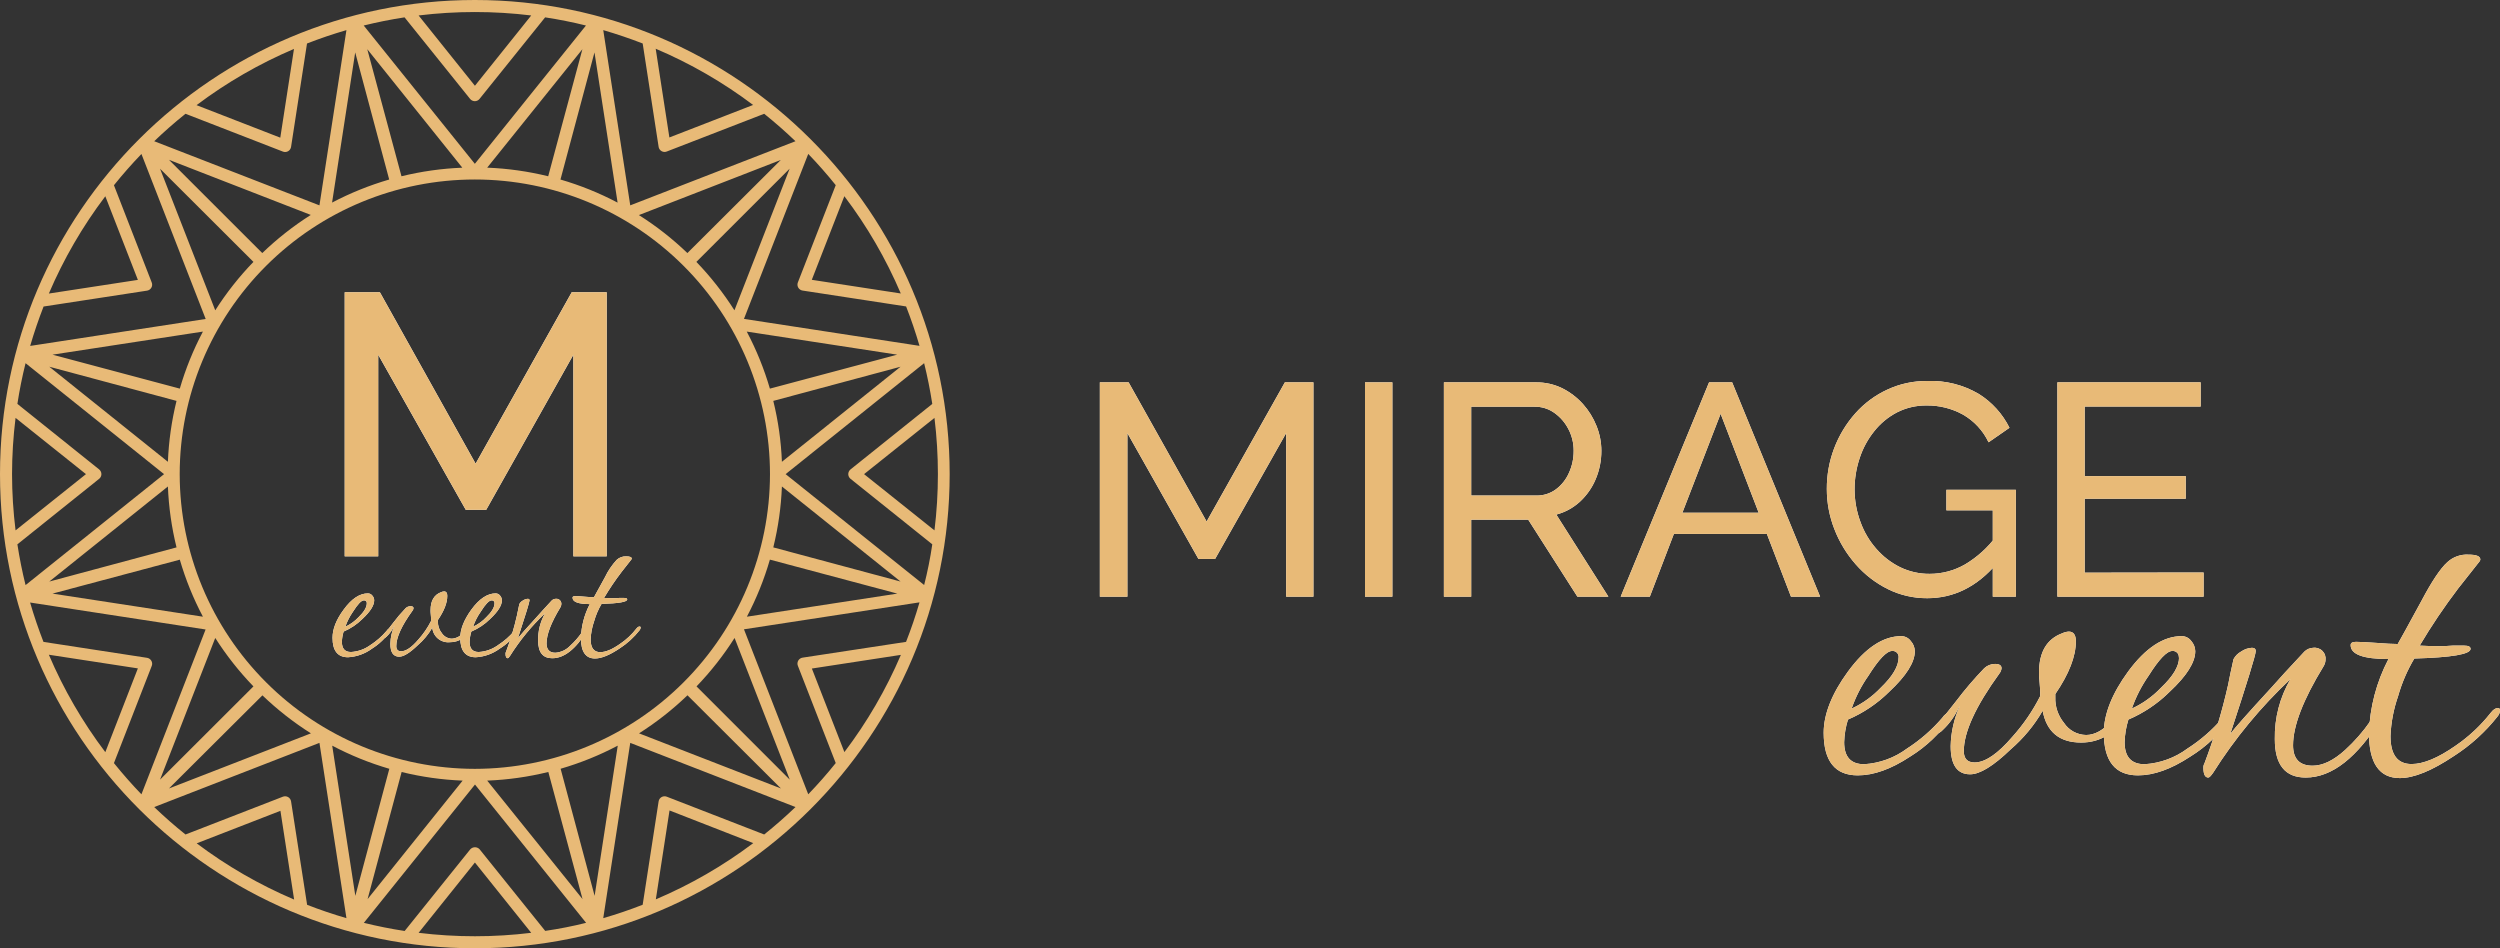 <svg width="174" height="66" viewBox="0 0 174 66" fill="none" xmlns="http://www.w3.org/2000/svg">
<rect x="0" y="0" width="174" height="66" fill="#333333" stroke="none"/>
<path d="M39.906 38.719V24.69L33.84 35.483H32.417L26.324 24.69V38.719H23.991V20.343H26.441L33.103 32.273L39.791 20.343H42.226V38.719H39.906Z" fill="white"/>
<path d="M39.906 38.719V24.69L33.84 35.483H32.417L26.324 24.69V38.719H23.991V20.343H26.441L33.103 32.273L39.791 20.343H42.226V38.719H39.906Z" fill="#E8BA77"/>
<path d="M27.211 43.808C27.206 43.844 27.195 43.879 27.176 43.91C26.837 44.406 26.399 44.827 25.89 45.146C25.405 45.503 24.826 45.711 24.224 45.745C23.504 45.745 23.144 45.293 23.144 44.39C23.144 43.798 23.389 43.145 23.916 42.433C24.464 41.676 25.03 41.298 25.613 41.3C25.672 41.301 25.73 41.315 25.782 41.342C25.834 41.369 25.88 41.407 25.915 41.454C25.996 41.544 26.042 41.661 26.044 41.782C26.044 42.134 25.775 42.562 25.236 43.066C24.857 43.445 24.409 43.748 23.916 43.957C23.844 44.19 23.803 44.432 23.796 44.676C23.796 45.146 24.006 45.38 24.43 45.38C24.92 45.352 25.392 45.182 25.787 44.891C26.205 44.621 26.58 44.292 26.902 43.913C26.98 43.8 27.061 43.742 27.147 43.742C27.156 43.741 27.164 43.743 27.172 43.746C27.18 43.749 27.188 43.754 27.194 43.76C27.2 43.766 27.204 43.774 27.207 43.782C27.21 43.79 27.211 43.799 27.211 43.808ZM25.528 41.992C25.532 41.965 25.529 41.936 25.52 41.909C25.512 41.882 25.496 41.858 25.477 41.838C25.456 41.818 25.432 41.803 25.405 41.794C25.378 41.785 25.35 41.783 25.322 41.787C25.15 41.787 24.9 42.049 24.567 42.575C24.342 42.896 24.163 43.248 24.036 43.619C24.384 43.458 24.698 43.231 24.962 42.951C25.339 42.584 25.528 42.266 25.528 41.992Z" fill="white"/>
<path d="M32.772 43.683C32.773 43.724 32.761 43.765 32.738 43.8C32.611 44.071 32.41 44.299 32.157 44.458C31.904 44.617 31.611 44.701 31.312 44.698C31.165 44.713 31.016 44.699 30.875 44.656C30.733 44.613 30.601 44.543 30.487 44.449C30.373 44.355 30.279 44.239 30.21 44.108C30.142 43.978 30.1 43.835 30.087 43.688C29.82 44.15 29.477 44.563 29.073 44.911C28.524 45.439 28.093 45.706 27.786 45.706C27.375 45.706 27.169 45.405 27.169 44.808C27.177 44.366 27.276 43.931 27.461 43.529C27.447 43.544 27.436 43.562 27.426 43.58C27.304 43.851 27.129 44.096 26.912 44.299C26.857 44.359 26.785 44.401 26.706 44.419C26.672 44.419 26.655 44.397 26.655 44.351C26.655 44.304 26.899 43.94 27.358 43.357C27.628 42.998 27.92 42.655 28.232 42.33C28.324 42.241 28.447 42.192 28.575 42.193C28.712 42.193 28.781 42.237 28.781 42.33C28.775 42.392 28.751 42.452 28.712 42.501C27.958 43.542 27.581 44.364 27.581 44.967C27.581 45.212 27.696 45.329 27.924 45.329C28.254 45.329 28.659 45.053 29.124 44.505C29.472 44.117 29.767 43.686 30.001 43.221V43.135C30.001 43.054 30.001 42.942 29.984 42.792C29.967 42.643 29.967 42.548 29.967 42.467C29.967 41.815 30.212 41.397 30.702 41.215C30.766 41.184 30.836 41.167 30.907 41.163C31.057 41.163 31.131 41.266 31.131 41.471C31.131 41.961 30.912 42.511 30.479 43.152V43.255C30.47 43.55 30.568 43.839 30.753 44.069C30.83 44.186 30.934 44.282 31.057 44.348C31.18 44.415 31.317 44.451 31.456 44.453C31.619 44.439 31.776 44.391 31.918 44.311C32.06 44.231 32.183 44.122 32.279 43.991C32.424 43.852 32.551 43.697 32.659 43.529C32.738 43.543 32.772 43.583 32.772 43.683Z" fill="white"/>
<path d="M36.099 43.808C36.095 43.844 36.084 43.879 36.065 43.91C35.727 44.407 35.289 44.828 34.778 45.146C34.294 45.503 33.716 45.711 33.115 45.745C32.393 45.745 32.032 45.293 32.032 44.39C32.032 43.798 32.289 43.145 32.804 42.433C33.356 41.676 33.922 41.298 34.504 41.3C34.563 41.301 34.62 41.315 34.673 41.342C34.725 41.369 34.77 41.407 34.805 41.454C34.886 41.545 34.931 41.661 34.933 41.782C34.933 42.134 34.664 42.562 34.127 43.066C33.748 43.446 33.298 43.748 32.804 43.957C32.733 44.19 32.693 44.432 32.684 44.676C32.684 45.146 32.897 45.38 33.321 45.38C33.81 45.352 34.281 45.182 34.675 44.891C35.093 44.622 35.469 44.292 35.79 43.913C35.871 43.8 35.952 43.742 36.035 43.742C36.044 43.741 36.052 43.743 36.06 43.746C36.069 43.749 36.076 43.754 36.082 43.76C36.088 43.766 36.093 43.774 36.095 43.782C36.098 43.79 36.099 43.799 36.099 43.808ZM34.418 41.992C34.422 41.965 34.42 41.936 34.411 41.909C34.402 41.882 34.387 41.858 34.367 41.838C34.347 41.818 34.323 41.803 34.296 41.794C34.269 41.785 34.24 41.783 34.212 41.787C34.041 41.787 33.789 42.05 33.458 42.575C33.233 42.896 33.053 43.248 32.926 43.619C33.275 43.458 33.589 43.231 33.852 42.951C34.23 42.584 34.418 42.266 34.418 41.992Z" fill="white"/>
<path d="M40.957 43.617C40.949 43.72 40.913 43.82 40.854 43.905C40.075 45.178 39.268 45.813 38.434 45.813C37.782 45.813 37.454 45.405 37.454 44.59C37.437 43.919 37.606 43.256 37.944 42.675C37.004 43.562 36.181 44.564 35.494 45.657C35.425 45.76 35.374 45.811 35.339 45.811C35.236 45.811 35.185 45.706 35.185 45.5C35.182 45.452 35.194 45.403 35.219 45.361C35.53 44.545 35.782 43.708 35.974 42.856C36.008 42.67 36.067 42.401 36.145 42.044C36.201 41.94 36.286 41.855 36.39 41.799C36.492 41.727 36.611 41.684 36.736 41.677C36.814 41.677 36.856 41.714 36.856 41.782C36.856 41.896 36.586 42.775 36.047 44.419C36.184 44.238 36.616 43.751 37.336 42.964C37.581 42.69 37.929 42.301 38.399 41.797C38.473 41.725 38.571 41.682 38.674 41.677C38.727 41.669 38.782 41.674 38.834 41.691C38.886 41.708 38.932 41.737 38.971 41.776C39.009 41.814 39.038 41.861 39.055 41.913C39.072 41.965 39.076 42.02 39.068 42.073C39.063 42.146 39.039 42.217 38.999 42.279C38.361 43.327 38.041 44.161 38.039 44.779C38.039 45.214 38.245 45.432 38.657 45.432C39.048 45.402 39.415 45.227 39.685 44.943C39.989 44.666 40.261 44.356 40.494 44.018C40.606 43.835 40.744 43.67 40.905 43.529C40.94 43.517 40.957 43.543 40.957 43.617Z" fill="white"/>
<path d="M44.588 43.688C44.582 43.75 44.558 43.81 44.519 43.859C44.128 44.356 43.658 44.785 43.127 45.129C42.432 45.596 41.858 45.831 41.413 45.831C40.759 45.831 40.433 45.356 40.433 44.407C40.456 43.583 40.667 42.775 41.05 42.044C40.25 42.044 39.849 41.895 39.849 41.596C39.849 41.528 39.906 41.493 40.021 41.493C40.136 41.493 40.374 41.493 40.673 41.528C40.972 41.562 41.192 41.562 41.342 41.562C41.41 41.449 41.662 40.993 42.096 40.192C42.307 39.745 42.585 39.333 42.919 38.969C43.009 38.885 43.114 38.82 43.23 38.778C43.345 38.736 43.468 38.717 43.59 38.724C43.836 38.724 43.968 38.776 43.968 38.878C43.964 38.896 43.959 38.913 43.951 38.93L43.265 39.803C42.821 40.383 42.412 40.989 42.04 41.618C42.201 41.618 42.429 41.635 42.726 41.635C42.806 41.635 42.927 41.635 43.086 41.618H43.448C43.586 41.618 43.654 41.652 43.654 41.721C43.654 41.895 43.059 41.999 41.868 42.032C41.645 42.407 41.472 42.81 41.354 43.23C41.21 43.638 41.128 44.065 41.109 44.497C41.109 45.093 41.332 45.39 41.778 45.39C42.155 45.39 42.618 45.195 43.167 44.806C43.592 44.518 43.969 44.166 44.284 43.761C44.362 43.658 44.438 43.607 44.507 43.607C44.575 43.607 44.588 43.631 44.588 43.688Z" fill="white"/>
<path d="M27.211 43.808C27.206 43.844 27.195 43.879 27.176 43.91C26.837 44.406 26.399 44.827 25.89 45.146C25.405 45.503 24.826 45.711 24.224 45.745C23.504 45.745 23.144 45.293 23.144 44.39C23.144 43.798 23.389 43.145 23.916 42.433C24.464 41.676 25.03 41.298 25.613 41.3C25.672 41.301 25.73 41.315 25.782 41.342C25.834 41.369 25.88 41.407 25.915 41.454C25.996 41.544 26.042 41.661 26.044 41.782C26.044 42.134 25.775 42.562 25.236 43.066C24.857 43.445 24.409 43.748 23.916 43.957C23.844 44.19 23.803 44.432 23.796 44.676C23.796 45.146 24.006 45.38 24.43 45.38C24.92 45.352 25.392 45.182 25.787 44.891C26.205 44.621 26.58 44.292 26.902 43.913C26.98 43.8 27.061 43.742 27.147 43.742C27.156 43.741 27.164 43.743 27.172 43.746C27.18 43.749 27.188 43.754 27.194 43.76C27.2 43.766 27.204 43.774 27.207 43.782C27.21 43.79 27.211 43.799 27.211 43.808ZM25.528 41.992C25.532 41.965 25.529 41.936 25.52 41.909C25.512 41.882 25.496 41.858 25.477 41.838C25.456 41.818 25.432 41.803 25.405 41.794C25.378 41.785 25.35 41.783 25.322 41.787C25.15 41.787 24.9 42.049 24.567 42.575C24.342 42.896 24.163 43.248 24.036 43.619C24.384 43.458 24.698 43.231 24.962 42.951C25.339 42.584 25.528 42.266 25.528 41.992Z" fill="#E8BA77"/>
<path d="M32.772 43.683C32.773 43.724 32.761 43.765 32.738 43.8C32.611 44.071 32.41 44.299 32.157 44.458C31.904 44.617 31.611 44.701 31.312 44.698C31.165 44.713 31.016 44.699 30.875 44.656C30.733 44.613 30.601 44.543 30.487 44.449C30.373 44.355 30.279 44.239 30.21 44.108C30.142 43.978 30.1 43.835 30.087 43.688C29.82 44.15 29.477 44.563 29.073 44.911C28.524 45.439 28.093 45.706 27.786 45.706C27.375 45.706 27.169 45.405 27.169 44.808C27.177 44.366 27.276 43.931 27.461 43.529C27.447 43.544 27.436 43.562 27.426 43.58C27.304 43.851 27.129 44.096 26.912 44.299C26.857 44.359 26.785 44.401 26.706 44.419C26.672 44.419 26.655 44.397 26.655 44.351C26.655 44.304 26.899 43.94 27.358 43.357C27.628 42.998 27.92 42.655 28.232 42.33C28.324 42.241 28.447 42.192 28.575 42.193C28.712 42.193 28.781 42.237 28.781 42.33C28.775 42.392 28.751 42.452 28.712 42.501C27.958 43.542 27.581 44.364 27.581 44.967C27.581 45.212 27.696 45.329 27.924 45.329C28.254 45.329 28.659 45.053 29.124 44.505C29.472 44.117 29.767 43.686 30.001 43.221V43.135C30.001 43.054 30.001 42.942 29.984 42.792C29.967 42.643 29.967 42.548 29.967 42.467C29.967 41.815 30.212 41.397 30.702 41.215C30.766 41.184 30.836 41.167 30.907 41.163C31.057 41.163 31.131 41.266 31.131 41.471C31.131 41.961 30.912 42.511 30.479 43.152V43.255C30.47 43.55 30.568 43.839 30.753 44.069C30.83 44.186 30.934 44.282 31.057 44.348C31.18 44.415 31.317 44.451 31.456 44.453C31.619 44.439 31.776 44.391 31.918 44.311C32.06 44.231 32.183 44.122 32.279 43.991C32.424 43.852 32.551 43.697 32.659 43.529C32.738 43.543 32.772 43.583 32.772 43.683Z" fill="#E8BA77"/>
<path d="M36.099 43.808C36.095 43.844 36.084 43.879 36.065 43.91C35.727 44.407 35.289 44.828 34.778 45.146C34.294 45.503 33.716 45.711 33.115 45.745C32.393 45.745 32.032 45.293 32.032 44.39C32.032 43.798 32.289 43.145 32.804 42.433C33.356 41.676 33.922 41.298 34.504 41.3C34.563 41.301 34.62 41.315 34.673 41.342C34.725 41.369 34.77 41.407 34.805 41.454C34.886 41.545 34.931 41.661 34.933 41.782C34.933 42.134 34.664 42.562 34.127 43.066C33.748 43.446 33.298 43.748 32.804 43.957C32.733 44.19 32.693 44.432 32.684 44.676C32.684 45.146 32.897 45.38 33.321 45.38C33.81 45.352 34.281 45.182 34.675 44.891C35.093 44.622 35.469 44.292 35.79 43.913C35.871 43.8 35.952 43.742 36.035 43.742C36.044 43.741 36.052 43.743 36.06 43.746C36.069 43.749 36.076 43.754 36.082 43.76C36.088 43.766 36.093 43.774 36.095 43.782C36.098 43.79 36.099 43.799 36.099 43.808ZM34.418 41.992C34.422 41.965 34.42 41.936 34.411 41.909C34.402 41.882 34.387 41.858 34.367 41.838C34.347 41.818 34.323 41.803 34.296 41.794C34.269 41.785 34.24 41.783 34.212 41.787C34.041 41.787 33.789 42.05 33.458 42.575C33.233 42.896 33.053 43.248 32.926 43.619C33.275 43.458 33.589 43.231 33.852 42.951C34.23 42.584 34.418 42.266 34.418 41.992Z" fill="#E8BA77"/>
<path d="M40.957 43.617C40.949 43.72 40.913 43.82 40.854 43.905C40.075 45.178 39.268 45.813 38.434 45.813C37.782 45.813 37.454 45.405 37.454 44.59C37.437 43.919 37.606 43.256 37.944 42.675C37.004 43.562 36.181 44.564 35.494 45.657C35.425 45.76 35.374 45.811 35.339 45.811C35.236 45.811 35.185 45.706 35.185 45.5C35.182 45.452 35.194 45.403 35.219 45.361C35.53 44.545 35.782 43.708 35.974 42.856C36.008 42.67 36.067 42.401 36.145 42.044C36.201 41.94 36.286 41.855 36.39 41.799C36.492 41.727 36.611 41.684 36.736 41.677C36.814 41.677 36.856 41.714 36.856 41.782C36.856 41.896 36.586 42.775 36.047 44.419C36.184 44.238 36.616 43.751 37.336 42.964C37.581 42.69 37.929 42.301 38.399 41.797C38.473 41.725 38.571 41.682 38.674 41.677C38.727 41.669 38.782 41.674 38.834 41.691C38.886 41.708 38.932 41.737 38.971 41.776C39.009 41.814 39.038 41.861 39.055 41.913C39.072 41.965 39.076 42.02 39.068 42.073C39.063 42.146 39.039 42.217 38.999 42.279C38.361 43.327 38.041 44.161 38.039 44.779C38.039 45.214 38.245 45.432 38.657 45.432C39.048 45.402 39.415 45.227 39.685 44.943C39.989 44.666 40.261 44.356 40.494 44.018C40.606 43.835 40.744 43.67 40.905 43.529C40.94 43.517 40.957 43.543 40.957 43.617Z" fill="#E8BA77"/>
<path d="M44.588 43.688C44.582 43.75 44.558 43.81 44.519 43.859C44.128 44.356 43.658 44.785 43.127 45.129C42.432 45.596 41.858 45.831 41.413 45.831C40.759 45.831 40.433 45.356 40.433 44.407C40.456 43.583 40.667 42.775 41.05 42.044C40.25 42.044 39.849 41.895 39.849 41.596C39.849 41.528 39.906 41.493 40.021 41.493C40.136 41.493 40.374 41.493 40.673 41.528C40.972 41.562 41.192 41.562 41.342 41.562C41.41 41.449 41.662 40.993 42.096 40.192C42.307 39.745 42.585 39.333 42.919 38.969C43.009 38.885 43.114 38.82 43.23 38.778C43.345 38.736 43.468 38.717 43.59 38.724C43.836 38.724 43.968 38.776 43.968 38.878C43.964 38.896 43.959 38.913 43.951 38.93L43.265 39.803C42.821 40.383 42.412 40.989 42.04 41.618C42.201 41.618 42.429 41.635 42.726 41.635C42.806 41.635 42.927 41.635 43.086 41.618H43.448C43.586 41.618 43.654 41.652 43.654 41.721C43.654 41.895 43.059 41.999 41.868 42.032C41.645 42.407 41.472 42.81 41.354 43.23C41.21 43.638 41.128 44.065 41.109 44.497C41.109 45.093 41.332 45.39 41.778 45.39C42.155 45.39 42.618 45.195 43.167 44.806C43.592 44.518 43.969 44.166 44.284 43.761C44.362 43.658 44.438 43.607 44.507 43.607C44.575 43.607 44.588 43.631 44.588 43.688Z" fill="#E8BA77"/>
<path d="M33.049 0C14.827 0 0 14.805 0 33C0 51.195 14.827 66 33.049 66C51.271 66 66.097 51.195 66.097 33C66.097 14.805 51.271 0 33.049 0ZM58.772 52.35L56.506 46.53L62.702 45.579C61.672 47.987 60.35 50.261 58.767 52.35H58.772ZM63.069 44.673L55.857 45.772C55.795 45.782 55.736 45.805 55.684 45.841C55.633 45.876 55.589 45.923 55.558 45.977C55.527 46.031 55.508 46.092 55.503 46.154C55.499 46.216 55.508 46.279 55.531 46.337L58.167 53.108C57.563 53.862 56.925 54.587 56.254 55.283L51.78 43.8L63.998 41.924C63.727 42.857 63.416 43.77 63.065 44.664L63.069 44.673ZM53.187 58.081L46.405 55.449C46.347 55.426 46.285 55.417 46.222 55.422C46.16 55.426 46.099 55.445 46.045 55.476C45.991 55.508 45.944 55.55 45.908 55.602C45.873 55.654 45.849 55.713 45.84 55.775L44.73 62.971C43.833 63.322 42.918 63.633 41.986 63.904L43.865 51.704L55.367 56.171C54.666 56.841 53.94 57.478 53.187 58.081ZM52.427 58.681C50.335 60.256 48.057 61.571 45.646 62.595L46.599 56.408L52.427 58.681ZM37.951 64.796L33.384 59.114C33.343 59.068 33.293 59.031 33.236 59.006C33.18 58.981 33.119 58.968 33.057 58.968C32.995 58.968 32.934 58.981 32.878 59.006C32.822 59.031 32.771 59.068 32.73 59.114L28.164 64.796C27.203 64.65 26.257 64.46 25.324 64.229L33.059 54.603L40.793 64.229C39.855 64.464 38.905 64.651 37.941 64.791L37.951 64.796ZM21.375 62.976L20.258 55.775C20.248 55.713 20.224 55.654 20.189 55.602C20.153 55.55 20.107 55.508 20.052 55.476C19.998 55.445 19.938 55.426 19.875 55.422C19.813 55.417 19.75 55.426 19.692 55.449L12.911 58.081C12.156 57.478 11.43 56.841 10.733 56.171L22.233 51.704L24.112 63.904C23.179 63.633 22.264 63.322 21.365 62.971L21.375 62.976ZM20.471 62.609C18.059 61.585 15.782 60.271 13.69 58.696L19.518 56.433L20.471 62.609ZM3.4 45.569L9.596 46.52L7.33 52.35C5.748 50.258 4.428 47.981 3.4 45.569ZM10.566 46.337C10.587 46.28 10.594 46.22 10.589 46.16C10.583 46.1 10.565 46.042 10.534 45.99C10.503 45.935 10.46 45.889 10.408 45.853C10.357 45.818 10.297 45.794 10.236 45.784L3.026 44.676C2.678 43.781 2.367 42.867 2.095 41.936L14.31 43.812L9.844 55.285C9.172 54.587 8.535 53.862 7.93 53.111L10.566 46.337ZM0.838 33C0.84 31.692 0.922 30.384 1.083 29.086L5.983 33L1.083 36.914C0.922 35.615 0.84 34.308 0.838 33ZM6.901 33.325C6.95 33.286 6.989 33.237 7.017 33.18C7.044 33.124 7.058 33.062 7.058 33C7.058 32.937 7.044 32.875 7.016 32.819C6.989 32.762 6.95 32.712 6.901 32.672L1.21 28.112C1.357 27.153 1.547 26.208 1.779 25.277L11.419 33L1.779 40.723C1.548 39.793 1.359 38.847 1.21 37.885L6.901 33.325ZM7.33 13.66L9.596 19.48L3.4 20.431C4.429 18.023 5.749 15.749 7.33 13.66ZM3.033 21.334L10.24 20.228C10.302 20.218 10.36 20.194 10.41 20.158C10.461 20.123 10.504 20.076 10.534 20.023C10.566 19.969 10.585 19.908 10.589 19.846C10.594 19.784 10.584 19.721 10.561 19.663L7.93 12.892C8.536 12.138 9.174 11.413 9.844 10.717L14.315 22.2L2.1 24.076C2.372 23.145 2.683 22.231 3.033 21.334ZM12.911 7.919L19.692 10.551C19.74 10.57 19.792 10.58 19.844 10.58C19.944 10.58 20.04 10.544 20.116 10.479C20.192 10.414 20.242 10.324 20.258 10.225L21.368 3.028C22.264 2.678 23.179 2.367 24.112 2.096L22.233 14.293L10.733 9.829C11.43 9.159 12.156 8.522 12.911 7.919ZM13.68 7.319C15.772 5.744 18.05 4.429 20.461 3.405L19.508 9.582L13.68 7.319ZM28.154 1.204L32.72 6.886C32.76 6.935 32.81 6.974 32.867 7.001C32.924 7.028 32.986 7.042 33.049 7.043C33.111 7.043 33.173 7.029 33.229 7.001C33.286 6.974 33.335 6.935 33.374 6.886L37.941 1.208C38.905 1.355 39.852 1.544 40.783 1.776L33.049 11.402L25.314 1.776C26.241 1.546 27.187 1.357 28.154 1.208V1.204ZM44.73 3.021L45.84 10.22C45.855 10.319 45.905 10.409 45.981 10.474C46.057 10.539 46.154 10.575 46.254 10.575C46.306 10.575 46.357 10.565 46.405 10.546L53.187 7.919C53.941 8.524 54.667 9.16 55.364 9.829L43.865 14.293L41.986 2.096C42.92 2.369 43.835 2.679 44.73 3.026V3.021ZM45.636 3.391C48.048 4.415 50.325 5.729 52.417 7.305L46.589 9.567L45.636 3.391ZM62.697 20.426L56.501 19.475L58.767 13.655C60.349 15.745 61.669 18.021 62.697 20.431V20.426ZM55.531 19.658C55.508 19.716 55.499 19.779 55.503 19.841C55.508 19.903 55.527 19.964 55.558 20.018C55.589 20.072 55.633 20.119 55.684 20.154C55.736 20.19 55.795 20.213 55.857 20.223L63.065 21.329C63.416 22.227 63.727 23.142 63.998 24.071L51.78 22.195L56.254 10.712C56.925 11.409 57.563 12.133 58.167 12.887L55.531 19.658ZM33.049 53.512C27.603 53.506 22.382 51.344 18.531 47.499C14.68 43.655 12.514 38.442 12.507 33.005C12.507 27.565 14.671 22.348 18.523 18.501C22.376 14.654 27.601 12.493 33.049 12.493C38.497 12.493 43.722 14.654 47.574 18.501C51.427 22.348 53.591 27.565 53.591 33.005C53.584 38.442 51.417 43.655 47.566 47.499C43.715 51.344 38.494 53.506 33.049 53.512ZM53.584 27.048C53.183 25.674 52.644 24.344 51.974 23.078L62.445 24.685L53.584 27.048ZM48.468 18.227L54.958 11.742L51.117 21.598C50.349 20.389 49.462 19.259 48.468 18.227ZM47.843 17.613C46.81 16.621 45.679 15.735 44.468 14.969L54.343 11.133L47.843 17.613ZM39.009 12.495L41.376 3.647L42.985 14.103C41.718 13.434 40.386 12.896 39.009 12.495ZM38.154 12.268C36.763 11.926 35.34 11.725 33.909 11.669L40.535 3.425L38.154 12.268ZM27.943 12.268L25.562 3.425L32.177 11.671C30.749 11.728 29.331 11.928 27.943 12.268ZM27.088 12.495C25.712 12.896 24.38 13.433 23.112 14.1L24.722 3.647L27.088 12.495ZM18.254 17.613L11.759 11.123L21.63 14.959C20.418 15.728 19.287 16.617 18.254 17.613ZM17.639 18.227C16.642 19.259 15.752 20.388 14.981 21.598L11.139 11.742L17.639 18.227ZM12.514 27.048L3.653 24.685L14.123 23.078C13.454 24.344 12.915 25.674 12.514 27.048ZM12.286 27.902C11.944 29.291 11.742 30.712 11.686 32.141L3.43 25.524L12.286 27.902ZM11.686 33.859C11.742 35.288 11.944 36.709 12.286 38.098L3.43 40.476L11.686 33.859ZM12.514 38.952C12.915 40.326 13.454 41.656 14.123 42.922L3.653 41.315L12.514 38.952ZM17.639 47.773L11.139 54.263L14.981 44.402C15.752 45.612 16.642 46.741 17.639 47.773ZM18.264 48.397C19.298 49.389 20.428 50.275 21.64 51.041L11.759 54.877L18.264 48.397ZM27.098 53.505L24.731 62.353L23.122 51.897C24.386 52.565 25.715 53.104 27.088 53.505H27.098ZM27.953 53.732C29.344 54.074 30.767 54.275 32.199 54.331L25.584 62.578L27.953 53.732ZM38.164 53.732L40.545 62.578L33.909 54.331C35.34 54.275 36.763 54.074 38.154 53.732H38.164ZM39.019 53.505C40.395 53.105 41.728 52.566 42.995 51.897L41.386 62.353L39.019 53.505ZM47.853 48.397L54.353 54.877L44.477 51.041C45.685 50.274 46.813 49.388 47.843 48.397H47.853ZM48.478 47.773C49.471 46.741 50.359 45.611 51.126 44.402L54.968 54.263L48.478 47.773ZM53.593 38.952L62.455 41.315L51.984 42.922C52.65 41.656 53.186 40.326 53.584 38.952H53.593ZM53.821 38.098C54.164 36.709 54.365 35.288 54.421 33.859L62.68 40.476L53.821 38.098ZM54.421 32.141C54.365 30.712 54.164 29.291 53.821 27.902L62.68 25.524L54.421 32.141ZM64.329 40.723L54.679 33L64.319 25.277C64.549 26.207 64.739 27.152 64.887 28.112L59.196 32.672C59.147 32.712 59.108 32.762 59.081 32.819C59.054 32.875 59.04 32.937 59.039 33C59.039 33.062 59.054 33.124 59.081 33.18C59.108 33.237 59.147 33.286 59.196 33.325L64.887 37.885C64.747 38.847 64.557 39.793 64.319 40.723H64.329ZM60.139 33L65.039 29.086C65.358 31.686 65.358 34.314 65.039 36.914L60.139 33ZM36.973 1.076L33.054 5.969L29.134 1.076C31.737 0.758 34.37 0.758 36.973 1.076ZM29.134 64.924L33.054 60.031L36.973 64.924C34.37 65.243 31.737 65.243 29.134 64.924Z" fill="#E8BA77"/>
<path d="M135.852 49.733C135.843 49.812 135.818 49.889 135.778 49.959C135.035 51.042 134.074 51.96 132.954 52.653C131.624 53.531 130.405 53.968 129.298 53.965C127.72 53.965 126.93 52.978 126.927 51.004C126.927 49.709 127.492 48.281 128.622 46.735C129.825 45.095 131.062 44.275 132.332 44.275C132.46 44.276 132.586 44.308 132.699 44.366C132.813 44.424 132.912 44.508 132.987 44.611C133.165 44.806 133.265 45.058 133.272 45.321C133.272 46.094 132.682 47.032 131.503 48.134C130.674 48.959 129.695 49.62 128.618 50.082C128.459 50.592 128.37 51.122 128.354 51.656C128.354 52.682 128.82 53.19 129.747 53.19C130.824 53.122 131.858 52.745 132.723 52.103C133.638 51.513 134.463 50.795 135.172 49.971C135.345 49.721 135.522 49.594 135.7 49.594C135.719 49.59 135.74 49.592 135.759 49.597C135.778 49.603 135.795 49.613 135.81 49.627C135.825 49.64 135.836 49.657 135.843 49.675C135.851 49.694 135.854 49.713 135.852 49.733ZM132.142 45.759C132.149 45.699 132.141 45.637 132.121 45.579C132.1 45.522 132.067 45.469 132.024 45.426C131.98 45.383 131.928 45.35 131.87 45.329C131.812 45.309 131.75 45.302 131.689 45.308C131.314 45.308 130.761 45.886 130.04 47.035C129.545 47.738 129.153 48.507 128.873 49.319C129.637 48.965 130.327 48.469 130.905 47.859C131.73 47.066 132.142 46.366 132.142 45.759Z" fill="white"/>
<path d="M148.046 49.458C148.048 49.55 148.022 49.64 147.972 49.717C147.241 51.026 146.198 51.681 144.843 51.681C143.338 51.681 142.444 50.943 142.168 49.471C141.584 50.483 140.833 51.389 139.946 52.153C138.742 53.313 137.798 53.891 137.122 53.891C136.218 53.891 135.766 53.237 135.766 51.927C135.785 50.962 136.002 50.012 136.405 49.134C136.374 49.167 136.349 49.204 136.33 49.245C136.061 49.838 135.677 50.373 135.201 50.82C135.08 50.951 134.922 51.043 134.747 51.082C134.673 51.082 134.636 51.033 134.636 50.931C134.636 50.758 135.15 50.034 136.178 48.757C136.774 47.971 137.417 47.22 138.103 46.51C138.305 46.318 138.574 46.211 138.853 46.21C139.154 46.21 139.307 46.309 139.307 46.51C139.293 46.646 139.24 46.776 139.154 46.883C137.505 49.16 136.681 50.959 136.681 52.28C136.681 52.805 136.932 53.067 137.435 53.067C138.166 53.067 139.046 52.467 140.073 51.267C140.834 50.417 141.48 49.473 141.994 48.458V48.269C141.994 48.097 141.994 47.859 141.957 47.523C141.92 47.186 141.916 46.957 141.916 46.809C141.916 45.386 142.456 44.472 143.536 44.074C143.679 44.007 143.833 43.968 143.99 43.959C144.315 43.959 144.48 44.185 144.48 44.636C144.48 45.685 144.003 46.909 143.05 48.306V48.532C143.028 49.178 143.242 49.81 143.652 50.311C143.82 50.566 144.049 50.777 144.317 50.924C144.586 51.071 144.887 51.151 145.193 51.156C145.798 51.156 146.401 50.819 147.003 50.143C147.318 49.842 147.595 49.503 147.827 49.134C147.972 49.13 148.046 49.241 148.046 49.458Z" fill="white"/>
<path d="M155.355 49.733C155.343 49.812 155.317 49.889 155.276 49.959C154.535 51.043 153.573 51.961 152.453 52.653C151.12 53.531 149.902 53.968 148.8 53.965C147.217 53.965 146.426 52.978 146.426 51.004C146.426 49.709 146.991 48.281 148.12 46.735C149.329 45.095 150.573 44.275 151.851 44.275C151.98 44.276 152.106 44.307 152.221 44.365C152.335 44.423 152.434 44.508 152.51 44.611C152.685 44.807 152.784 45.059 152.791 45.321C152.791 46.094 152.201 47.032 151.022 48.134C150.193 48.959 149.214 49.62 148.137 50.082C147.978 50.592 147.889 51.122 147.873 51.656C147.873 52.682 148.339 53.19 149.266 53.19C150.343 53.122 151.377 52.745 152.242 52.103C153.159 51.516 153.984 50.797 154.691 49.971C154.868 49.721 155.042 49.594 155.219 49.594C155.237 49.594 155.255 49.597 155.272 49.604C155.289 49.611 155.304 49.622 155.316 49.635C155.329 49.648 155.339 49.663 155.346 49.68C155.352 49.697 155.355 49.715 155.355 49.733ZM151.645 45.759C151.651 45.699 151.644 45.637 151.623 45.579C151.603 45.522 151.57 45.469 151.526 45.426C151.483 45.383 151.43 45.35 151.372 45.329C151.314 45.309 151.252 45.302 151.191 45.308C150.816 45.308 150.264 45.886 149.542 47.035C149.05 47.739 148.657 48.508 148.376 49.319C149.141 48.964 149.832 48.469 150.412 47.859C151.248 47.066 151.664 46.366 151.661 45.759H151.645Z" fill="white"/>
<path d="M166.015 49.315C165.996 49.54 165.917 49.756 165.788 49.942C164.076 52.725 162.305 54.117 160.475 54.117C159.043 54.117 158.327 53.227 158.327 51.447C158.298 49.978 158.676 48.53 159.419 47.26C157.355 49.199 155.546 51.389 154.036 53.781C153.883 54.002 153.772 54.117 153.694 54.117C153.471 54.117 153.356 53.887 153.356 53.436C153.35 53.33 153.376 53.225 153.43 53.133C154.108 51.347 154.659 49.516 155.079 47.654C155.153 47.244 155.277 46.661 155.454 45.878C155.574 45.654 155.757 45.471 155.981 45.349C156.203 45.192 156.464 45.101 156.736 45.087C156.909 45.087 157 45.161 157 45.312C157 45.567 156.409 47.49 155.227 51.082C155.527 50.68 156.468 49.618 158.051 47.896C158.578 47.297 159.358 46.448 160.388 45.349C160.549 45.19 160.764 45.097 160.99 45.087C161.108 45.07 161.227 45.081 161.34 45.119C161.452 45.156 161.555 45.219 161.639 45.303C161.722 45.386 161.786 45.488 161.823 45.6C161.861 45.712 161.872 45.831 161.856 45.948C161.845 46.107 161.794 46.261 161.707 46.395C160.3 48.697 159.597 50.522 159.597 51.87C159.597 52.816 160.049 53.29 160.953 53.293C161.658 53.293 162.408 52.932 163.212 52.206C163.878 51.599 164.472 50.92 164.985 50.18C165.512 49.458 165.809 49.093 165.887 49.093C165.966 49.093 166.015 49.167 166.015 49.315Z" fill="white"/>
<path d="M174 49.471C173.987 49.607 173.934 49.737 173.847 49.844C172.993 50.931 171.962 51.867 170.797 52.616C169.263 53.641 168.008 54.154 167.029 54.154C165.6 54.154 164.884 53.118 164.881 51.045C164.934 49.24 165.398 47.471 166.238 45.87C164.482 45.87 163.604 45.546 163.604 44.898C163.604 44.746 163.727 44.673 163.979 44.673C164.23 44.673 164.758 44.697 165.409 44.746C166.06 44.796 166.555 44.824 166.881 44.824C167.029 44.573 167.579 43.574 168.53 41.827C169.255 40.453 169.861 39.551 170.335 39.128C170.532 38.946 170.764 38.805 171.017 38.715C171.27 38.625 171.539 38.587 171.807 38.603C172.359 38.603 172.631 38.714 172.631 38.94C172.627 38.979 172.614 39.016 172.594 39.05C172.24 39.501 171.741 40.137 171.086 40.961C170.118 42.234 169.225 43.561 168.41 44.935C168.765 44.96 169.263 44.972 169.919 44.972C170.092 44.972 170.356 44.96 170.71 44.935H171.502C171.803 44.935 171.951 45.009 171.951 45.161C171.951 45.534 170.649 45.759 168.035 45.833C167.546 46.656 167.166 47.538 166.906 48.458C166.594 49.351 166.417 50.285 166.378 51.23C166.378 52.529 166.867 53.178 167.845 53.178C168.67 53.178 169.688 52.754 170.9 51.907C171.829 51.273 172.655 50.501 173.349 49.618C173.522 49.393 173.687 49.282 173.835 49.282C173.984 49.282 174 49.343 174 49.471Z" fill="white"/>
<path d="M135.852 49.733C135.843 49.812 135.818 49.889 135.778 49.959C135.035 51.042 134.074 51.96 132.954 52.653C131.624 53.531 130.405 53.968 129.298 53.965C127.72 53.965 126.93 52.978 126.927 51.004C126.927 49.709 127.492 48.281 128.622 46.735C129.825 45.095 131.062 44.275 132.332 44.275C132.46 44.276 132.586 44.308 132.699 44.366C132.813 44.424 132.912 44.508 132.987 44.611C133.165 44.806 133.265 45.058 133.272 45.321C133.272 46.094 132.682 47.032 131.503 48.134C130.674 48.959 129.695 49.62 128.618 50.082C128.459 50.592 128.37 51.122 128.354 51.656C128.354 52.682 128.82 53.19 129.747 53.19C130.824 53.122 131.858 52.745 132.723 52.103C133.638 51.513 134.463 50.795 135.172 49.971C135.345 49.721 135.522 49.594 135.7 49.594C135.719 49.59 135.74 49.592 135.759 49.597C135.778 49.603 135.795 49.613 135.81 49.627C135.825 49.64 135.836 49.657 135.843 49.675C135.851 49.694 135.854 49.713 135.852 49.733ZM132.142 45.759C132.149 45.699 132.141 45.637 132.121 45.579C132.1 45.522 132.067 45.469 132.024 45.426C131.98 45.383 131.928 45.35 131.87 45.329C131.812 45.309 131.75 45.302 131.689 45.308C131.314 45.308 130.761 45.886 130.04 47.035C129.545 47.738 129.153 48.507 128.873 49.319C129.637 48.965 130.327 48.469 130.905 47.859C131.73 47.066 132.142 46.366 132.142 45.759Z" fill="#E8BA77"/>
<path d="M148.046 49.458C148.048 49.55 148.022 49.64 147.972 49.717C147.241 51.026 146.198 51.681 144.843 51.681C143.338 51.681 142.444 50.943 142.168 49.471C141.584 50.483 140.833 51.389 139.946 52.153C138.742 53.313 137.798 53.891 137.122 53.891C136.218 53.891 135.766 53.237 135.766 51.927C135.785 50.962 136.002 50.012 136.405 49.134C136.374 49.167 136.349 49.204 136.33 49.245C136.061 49.838 135.677 50.373 135.201 50.82C135.08 50.951 134.922 51.043 134.747 51.082C134.673 51.082 134.636 51.033 134.636 50.931C134.636 50.758 135.15 50.034 136.178 48.757C136.774 47.971 137.417 47.22 138.103 46.51C138.305 46.318 138.574 46.211 138.853 46.21C139.154 46.21 139.307 46.309 139.307 46.51C139.293 46.646 139.24 46.776 139.154 46.883C137.505 49.16 136.681 50.959 136.681 52.28C136.681 52.805 136.932 53.067 137.435 53.067C138.166 53.067 139.046 52.467 140.073 51.267C140.834 50.417 141.48 49.473 141.994 48.458V48.269C141.994 48.097 141.994 47.859 141.957 47.523C141.92 47.186 141.916 46.957 141.916 46.809C141.916 45.386 142.456 44.472 143.536 44.074C143.679 44.007 143.833 43.968 143.99 43.959C144.315 43.959 144.48 44.185 144.48 44.636C144.48 45.685 144.003 46.909 143.05 48.306V48.532C143.028 49.178 143.242 49.81 143.652 50.311C143.82 50.566 144.049 50.777 144.317 50.924C144.586 51.071 144.887 51.151 145.193 51.156C145.798 51.156 146.401 50.819 147.003 50.143C147.318 49.842 147.595 49.503 147.827 49.134C147.972 49.13 148.046 49.241 148.046 49.458Z" fill="#E8BA77"/>
<path d="M155.355 49.733C155.343 49.812 155.317 49.889 155.276 49.959C154.535 51.043 153.573 51.961 152.453 52.653C151.12 53.531 149.902 53.968 148.8 53.965C147.217 53.965 146.426 52.978 146.426 51.004C146.426 49.709 146.991 48.281 148.12 46.735C149.329 45.095 150.573 44.275 151.851 44.275C151.98 44.276 152.106 44.307 152.221 44.365C152.335 44.423 152.434 44.508 152.51 44.611C152.685 44.807 152.784 45.059 152.791 45.321C152.791 46.094 152.201 47.032 151.022 48.134C150.193 48.959 149.214 49.62 148.137 50.082C147.978 50.592 147.889 51.122 147.873 51.656C147.873 52.682 148.339 53.19 149.266 53.19C150.343 53.122 151.377 52.745 152.242 52.103C153.159 51.516 153.984 50.797 154.691 49.971C154.868 49.721 155.042 49.594 155.219 49.594C155.237 49.594 155.255 49.597 155.272 49.604C155.289 49.611 155.304 49.622 155.316 49.635C155.329 49.648 155.339 49.663 155.346 49.68C155.352 49.697 155.355 49.715 155.355 49.733ZM151.645 45.759C151.651 45.699 151.644 45.637 151.623 45.579C151.603 45.522 151.57 45.469 151.526 45.426C151.483 45.383 151.43 45.35 151.372 45.329C151.314 45.309 151.252 45.302 151.191 45.308C150.816 45.308 150.264 45.886 149.542 47.035C149.05 47.739 148.657 48.508 148.376 49.319C149.141 48.964 149.832 48.469 150.412 47.859C151.248 47.066 151.664 46.366 151.661 45.759H151.645Z" fill="#E8BA77"/>
<path d="M166.015 49.315C165.996 49.54 165.917 49.756 165.788 49.942C164.076 52.725 162.305 54.117 160.475 54.117C159.043 54.117 158.327 53.227 158.327 51.447C158.298 49.978 158.676 48.53 159.419 47.26C157.355 49.199 155.546 51.389 154.036 53.781C153.883 54.002 153.772 54.117 153.694 54.117C153.471 54.117 153.356 53.887 153.356 53.436C153.35 53.33 153.376 53.225 153.43 53.133C154.108 51.347 154.659 49.516 155.079 47.654C155.153 47.244 155.277 46.661 155.454 45.878C155.574 45.654 155.757 45.471 155.981 45.349C156.203 45.192 156.464 45.101 156.736 45.087C156.909 45.087 157 45.161 157 45.312C157 45.567 156.409 47.49 155.227 51.082C155.527 50.68 156.468 49.618 158.051 47.896C158.578 47.297 159.358 46.448 160.388 45.349C160.549 45.19 160.764 45.097 160.99 45.087C161.108 45.07 161.227 45.081 161.34 45.119C161.452 45.156 161.555 45.219 161.639 45.303C161.722 45.386 161.786 45.488 161.823 45.6C161.861 45.712 161.872 45.831 161.856 45.948C161.845 46.107 161.794 46.261 161.707 46.395C160.3 48.697 159.597 50.522 159.597 51.87C159.597 52.816 160.049 53.29 160.953 53.293C161.658 53.293 162.408 52.932 163.212 52.206C163.878 51.599 164.472 50.92 164.985 50.18C165.512 49.458 165.809 49.093 165.887 49.093C165.966 49.093 166.015 49.167 166.015 49.315Z" fill="#E8BA77"/>
<path d="M174 49.471C173.987 49.607 173.934 49.737 173.847 49.844C172.993 50.931 171.962 51.867 170.797 52.616C169.263 53.641 168.008 54.154 167.029 54.154C165.6 54.154 164.884 53.118 164.881 51.045C164.934 49.24 165.398 47.471 166.238 45.87C164.482 45.87 163.604 45.546 163.604 44.898C163.604 44.746 163.727 44.673 163.979 44.673C164.23 44.673 164.758 44.697 165.409 44.746C166.06 44.796 166.555 44.824 166.881 44.824C167.029 44.573 167.579 43.574 168.53 41.827C169.255 40.453 169.861 39.551 170.335 39.128C170.532 38.946 170.764 38.805 171.017 38.715C171.27 38.625 171.539 38.587 171.807 38.603C172.359 38.603 172.631 38.714 172.631 38.94C172.627 38.979 172.614 39.016 172.594 39.05C172.24 39.501 171.741 40.137 171.086 40.961C170.118 42.234 169.225 43.561 168.41 44.935C168.765 44.96 169.263 44.972 169.919 44.972C170.092 44.972 170.356 44.96 170.71 44.935H171.502C171.803 44.935 171.951 45.009 171.951 45.161C171.951 45.534 170.649 45.759 168.035 45.833C167.546 46.656 167.166 47.538 166.906 48.458C166.594 49.351 166.417 50.285 166.378 51.23C166.378 52.529 166.867 53.178 167.845 53.178C168.67 53.178 169.688 52.754 170.9 51.907C171.829 51.273 172.655 50.501 173.349 49.618C173.522 49.393 173.687 49.282 173.835 49.282C173.984 49.282 174 49.343 174 49.471Z" fill="#E8BA77"/>
<path d="M89.517 41.527V30.143L84.571 38.903H83.412L78.466 30.143V41.527H76.549V26.612H78.552L83.981 36.299L89.427 26.612H91.414V41.527H89.517Z" fill="white"/>
<path d="M95.004 41.527V26.612H96.909V41.527H95.004Z" fill="white"/>
<path d="M100.495 41.527V26.612H106.918C107.546 26.607 108.167 26.747 108.732 27.022C109.276 27.295 109.764 27.666 110.17 28.117C110.574 28.568 110.895 29.085 111.118 29.647C111.341 30.198 111.456 30.787 111.456 31.382C111.458 32.053 111.325 32.718 111.065 33.338C110.817 33.935 110.443 34.472 109.968 34.913C109.501 35.343 108.935 35.653 108.319 35.815L111.943 41.527H109.787L106.365 36.171H102.396V41.527H100.495ZM102.396 34.49H106.93C107.419 34.5 107.897 34.349 108.29 34.059C108.687 33.762 108.999 33.368 109.197 32.915C109.418 32.434 109.53 31.911 109.527 31.382C109.532 30.844 109.401 30.314 109.148 29.84C108.913 29.391 108.572 29.005 108.154 28.716C107.758 28.442 107.285 28.299 106.802 28.306H102.396V34.49Z" fill="white"/>
<path d="M118.951 26.612H120.558L126.68 41.527H124.652L122.974 37.16H116.502L114.828 41.527H112.8L118.951 26.612ZM122.405 35.688L119.755 28.798L117.092 35.688H122.405Z" fill="white"/>
<path d="M134.137 41.634C133.18 41.64 132.235 41.421 131.379 40.994C130.531 40.57 129.775 39.985 129.153 39.272C128.52 38.551 128.019 37.725 127.674 36.832C127.324 35.939 127.145 34.989 127.146 34.031C127.136 32.089 127.846 30.211 129.141 28.757C129.76 28.065 130.514 27.506 131.359 27.117C132.228 26.712 133.178 26.508 134.137 26.518C135.397 26.468 136.643 26.782 137.728 27.42C138.643 27.994 139.381 28.809 139.859 29.774L138.404 30.783C138.019 29.969 137.392 29.293 136.607 28.847C135.838 28.427 134.973 28.211 134.096 28.22C133.38 28.212 132.673 28.377 132.035 28.7C131.417 29.022 130.875 29.471 130.444 30.016C129.994 30.576 129.651 31.212 129.43 31.894C129.195 32.599 129.076 33.337 129.079 34.08C129.082 34.85 129.221 35.614 129.491 36.336C129.739 37.023 130.115 37.658 130.6 38.206C131.06 38.734 131.62 39.166 132.249 39.477C132.891 39.788 133.597 39.947 134.31 39.94C135.17 39.94 136.014 39.715 136.759 39.288C137.618 38.777 138.365 38.099 138.956 37.295V39.247C137.588 40.838 135.981 41.634 134.137 41.634ZM138.697 35.519H135.469V34.092H140.304V41.527H138.697V35.519Z" fill="white"/>
<path d="M153.372 39.846V41.527H143.194V26.612H153.166V28.294H145.094V33.137H152.127V34.712H145.094V39.858L153.372 39.846Z" fill="white"/>
<path d="M89.517 41.527V30.143L84.571 38.903H83.412L78.466 30.143V41.527H76.549V26.612H78.552L83.981 36.299L89.427 26.612H91.414V41.527H89.517Z" fill="#E8BA77"/>
<path d="M95.004 41.527V26.612H96.909V41.527H95.004Z" fill="#E8BA77"/>
<path d="M100.495 41.527V26.612H106.918C107.546 26.607 108.167 26.747 108.732 27.022C109.276 27.295 109.764 27.666 110.17 28.117C110.574 28.568 110.895 29.085 111.118 29.647C111.341 30.198 111.456 30.787 111.456 31.382C111.458 32.053 111.325 32.718 111.065 33.338C110.817 33.935 110.443 34.472 109.968 34.913C109.501 35.343 108.935 35.653 108.319 35.815L111.943 41.527H109.787L106.365 36.171H102.396V41.527H100.495ZM102.396 34.49H106.93C107.419 34.5 107.897 34.349 108.29 34.059C108.687 33.762 108.999 33.368 109.197 32.915C109.418 32.434 109.53 31.911 109.527 31.382C109.532 30.844 109.401 30.314 109.148 29.84C108.913 29.391 108.572 29.005 108.154 28.716C107.758 28.442 107.285 28.299 106.802 28.306H102.396V34.49Z" fill="#E8BA77"/>
<path d="M118.951 26.612H120.558L126.68 41.527H124.652L122.974 37.16H116.502L114.828 41.527H112.8L118.951 26.612ZM122.405 35.688L119.755 28.798L117.092 35.688H122.405Z" fill="#E8BA77"/>
<path d="M134.137 41.634C133.18 41.64 132.235 41.421 131.379 40.994C130.531 40.57 129.775 39.985 129.153 39.272C128.52 38.551 128.019 37.725 127.674 36.832C127.324 35.939 127.145 34.989 127.146 34.031C127.136 32.089 127.846 30.211 129.141 28.757C129.76 28.065 130.514 27.506 131.359 27.117C132.228 26.712 133.178 26.508 134.137 26.518C135.397 26.468 136.643 26.782 137.728 27.42C138.643 27.994 139.381 28.809 139.859 29.774L138.404 30.783C138.019 29.969 137.392 29.293 136.607 28.847C135.838 28.427 134.973 28.211 134.096 28.22C133.38 28.212 132.673 28.377 132.035 28.7C131.417 29.022 130.875 29.471 130.444 30.016C129.994 30.576 129.651 31.212 129.43 31.894C129.195 32.599 129.076 33.337 129.079 34.08C129.082 34.85 129.221 35.614 129.491 36.336C129.739 37.023 130.115 37.658 130.6 38.206C131.06 38.734 131.62 39.166 132.249 39.477C132.891 39.788 133.597 39.947 134.31 39.94C135.17 39.94 136.014 39.715 136.759 39.288C137.618 38.777 138.365 38.099 138.956 37.295V39.247C137.588 40.838 135.981 41.634 134.137 41.634ZM138.697 35.519H135.469V34.092H140.304V41.527H138.697V35.519Z" fill="#E8BA77"/>
<path d="M153.372 39.846V41.527H143.194V26.612H153.166V28.294H145.094V33.137H152.127V34.712H145.094V39.858L153.372 39.846Z" fill="#E8BA77"/>
</svg>
